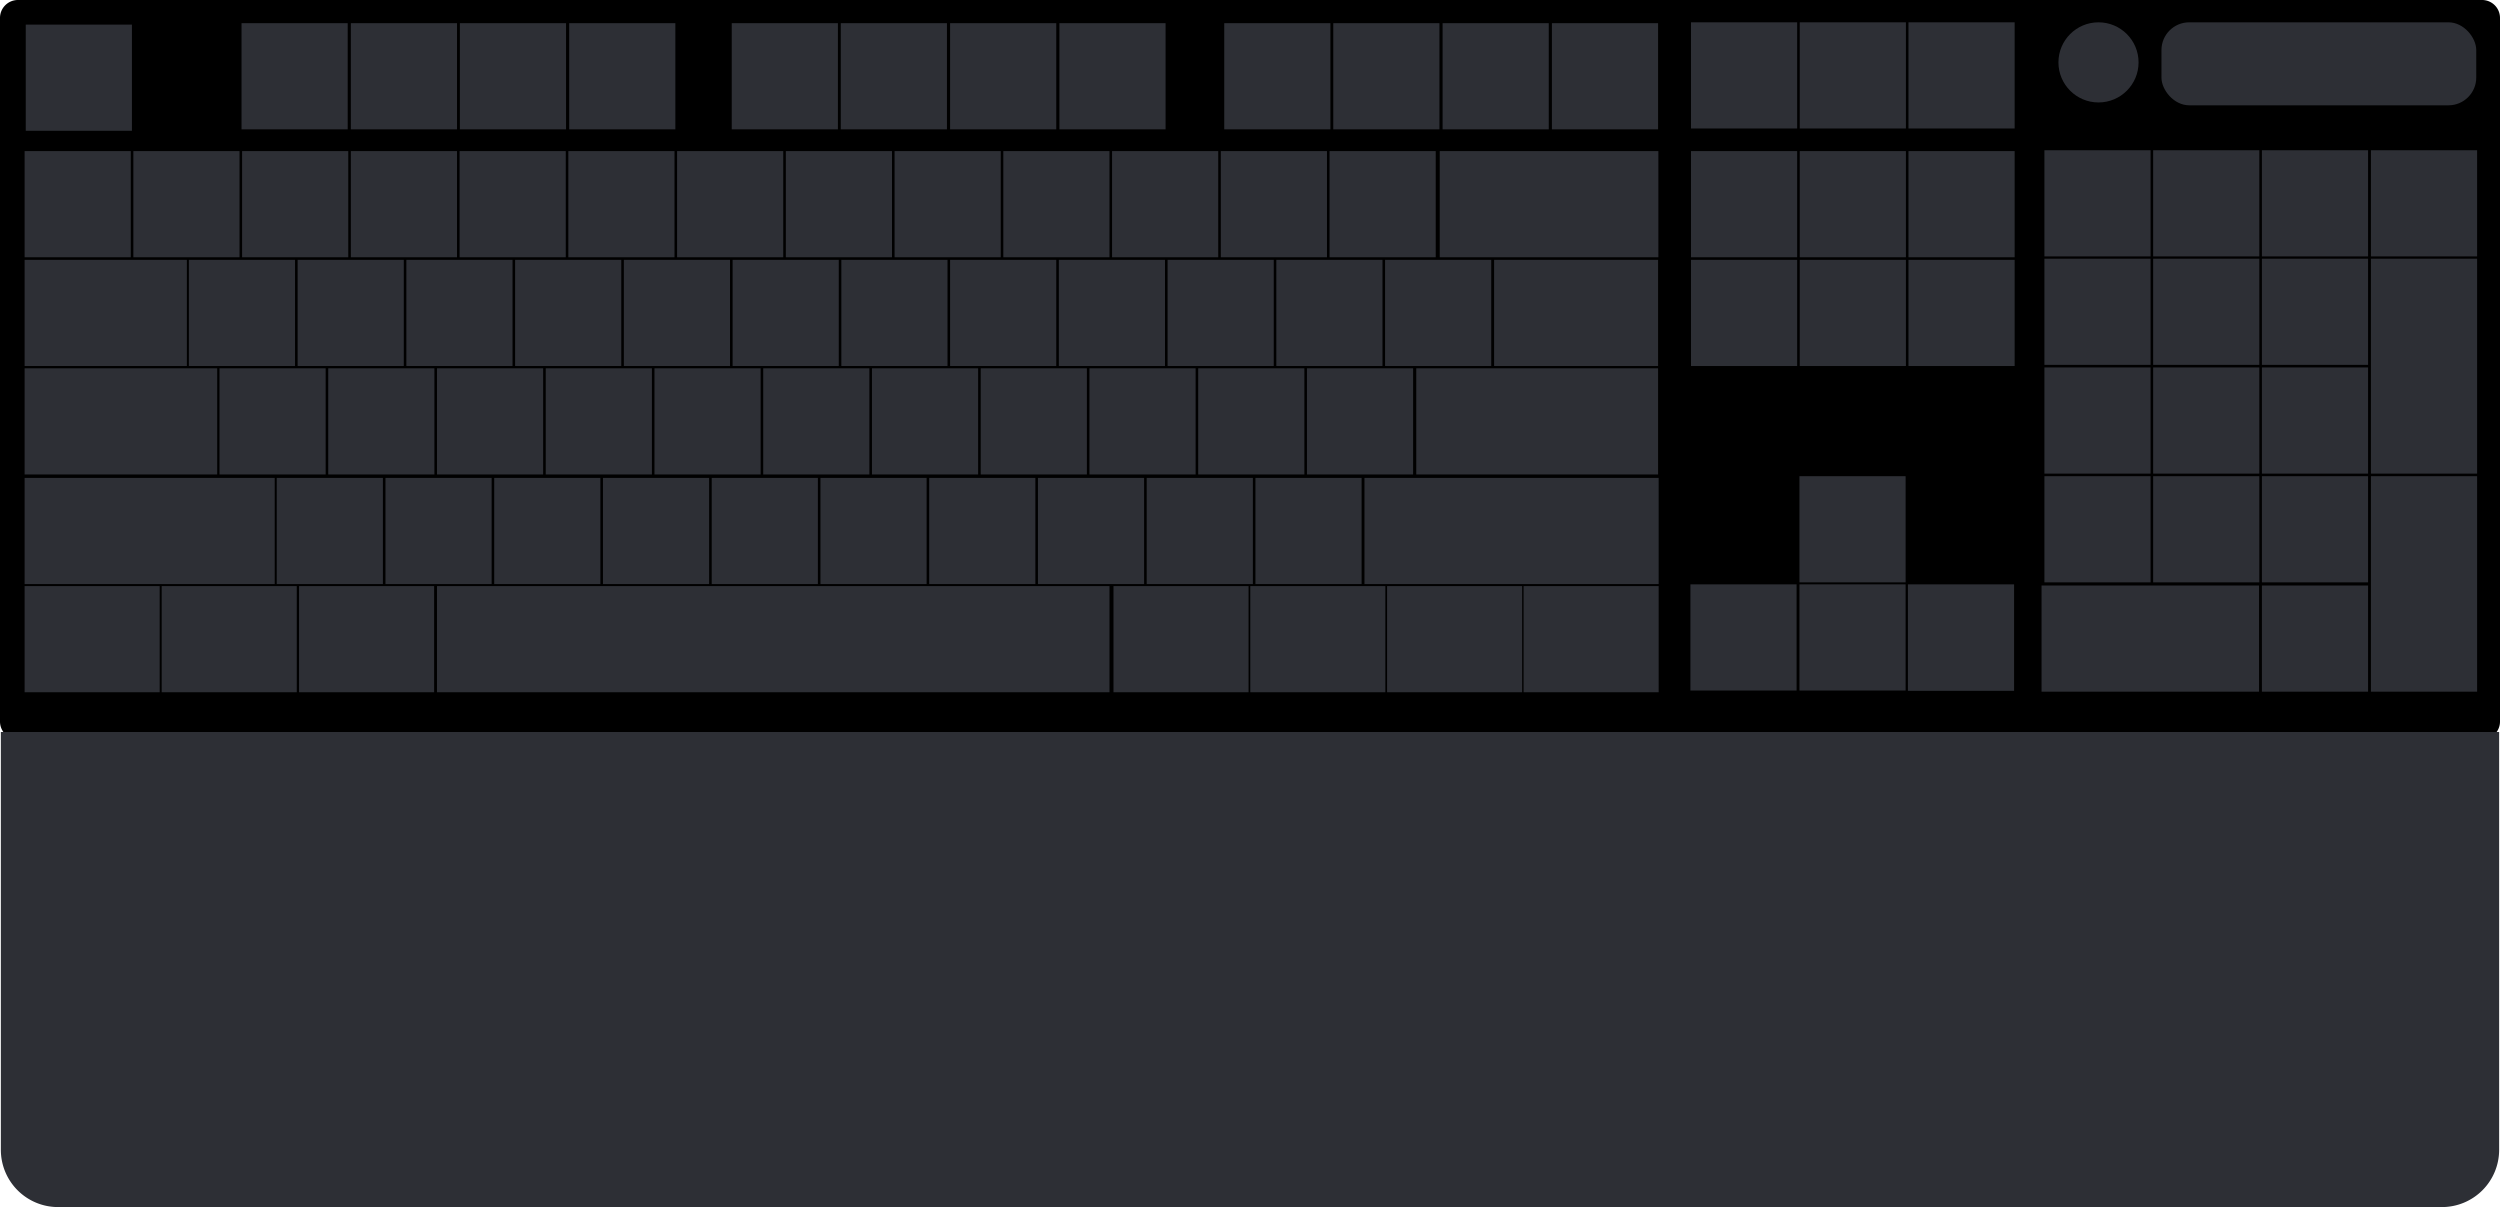 <svg xmlns="http://www.w3.org/2000/svg" viewBox="0 0 873.6 421.8"><defs><style>.cls-1{fill:#2d2f35;}</style></defs><g id="Layer_2" data-name="Layer 2"><g id="click"><g id="click-2" data-name="click"><g id="KeyBoard_Plate" data-name="KeyBoard Plate"><path id="Plate" d="M6.3,0h861a6.27,6.27,0,0,1,6.3,6.3V252.1a6.27,6.27,0,0,1-6.3,6.3H6.3A6.27,6.27,0,0,1,0,252.1V6.3A6.27,6.27,0,0,1,6.3,0Z"/><path id="palmRest" class="cls-1" d="M.3,255.8h873v146a20,20,0,0,1-20,20H20.3a20,20,0,0,1-20-20v-146Z"/><rect id="keybordKnobTwo" class="cls-1" x="755.3" y="7.8" width="110" height="29" rx="9.7"/><circle id="keyboardKnob" class="cls-1" cx="733.3" cy="21.8" r="14"/></g><g id="KeyBoard_Keys" data-name="KeyBoard Keys"><rect id="F1" class="cls-1" x="84.4" y="8.1" width="37.1" height="37.1"/><rect id="F2" class="cls-1" x="122.6" y="8.1" width="37.1" height="37.1"/><rect id="F3" class="cls-1" x="160.7" y="8.1" width="37.1" height="37.1"/><rect id="F4" class="cls-1" x="198.9" y="8.1" width="37.1" height="37.1"/><rect id="_" data-name="`" class="cls-1" x="8.6" y="52.8" width="37.1" height="37.1"/><rect id="L_Ctrl" data-name="L Ctrl" class="cls-1" x="8.6" y="204.8" width="47.2" height="37.1"/><rect id="L_Win_Cmd" data-name="L Win Cmd" class="cls-1" x="56.5" y="204.8" width="47.2" height="37.1"/><rect id="L_Alt" data-name="L Alt" class="cls-1" x="104.5" y="204.8" width="47.2" height="37.1"/><rect id="R_Alt" data-name="R Alt" class="cls-1" x="389.1" y="204.8" width="47.2" height="37.1"/><rect id="R_Win_Cmd" data-name="R Win Cmd" class="cls-1" x="436.9" y="204.8" width="47.2" height="37.1"/><rect id="Fn" class="cls-1" x="484.7" y="204.8" width="47.2" height="37.1"/><rect id="R_Ctrl" data-name="R Ctrl" class="cls-1" x="532.4" y="204.8" width="47.2" height="37.1"/><rect id="SpaceBar" class="cls-1" x="152.7" y="204.8" width="235" height="37.1"/><rect id="_1" data-name=" 1" class="cls-1" x="46.6" y="52.8" width="37.1" height="37.1"/><rect id="_2" data-name=" 2" class="cls-1" x="84.6" y="52.8" width="37.1" height="37.1"/><rect id="_3" data-name=" 3" class="cls-1" x="122.6" y="52.8" width="37.1" height="37.1"/><rect id="_4" data-name=" 4" class="cls-1" x="160.6" y="52.8" width="37.1" height="37.1"/><rect id="_5" data-name=" 5" class="cls-1" x="198.6" y="52.8" width="37.1" height="37.1"/><rect id="_6" data-name=" 6" class="cls-1" x="236.6" y="52.8" width="37.1" height="37.1"/><rect id="_7" data-name=" 7" class="cls-1" x="274.6" y="52.8" width="37.1" height="37.1"/><rect id="_8" data-name=" 8" class="cls-1" x="312.6" y="52.8" width="37.1" height="37.1"/><rect id="_9" data-name=" 9" class="cls-1" x="350.6" y="52.8" width="37.1" height="37.1"/><rect id="_0" data-name=" 0" class="cls-1" x="388.6" y="52.8" width="37.1" height="37.1"/><rect id="_-" data-name=" -" class="cls-1" x="426.6" y="52.8" width="37.1" height="37.1"/><rect id="_2-2" data-name="=" class="cls-1" x="464.6" y="52.8" width="37.1" height="37.1"/><rect id="q" class="cls-1" x="66" y="90.8" width="37.1" height="37.1"/><rect id="w" class="cls-1" x="104" y="90.8" width="37.1" height="37.1"/><rect id="e" class="cls-1" x="142" y="90.8" width="37.1" height="37.1"/><rect id="r" class="cls-1" x="180" y="90.8" width="37.1" height="37.1"/><rect id="t" class="cls-1" x="218" y="90.8" width="37.1" height="37.1"/><rect id="y" class="cls-1" x="256" y="90.8" width="37.1" height="37.1"/><rect id="u" class="cls-1" x="294" y="90.8" width="37.1" height="37.1"/><rect id="i" class="cls-1" x="332" y="90.8" width="37.1" height="37.1"/><rect id="o" class="cls-1" x="370" y="90.8" width="37.1" height="37.1"/><rect id="p" class="cls-1" x="408" y="90.8" width="37.1" height="37.1"/><rect id="_2-2" data-name=" 2-2" class="cls-1" x="446" y="90.8" width="37.1" height="37.1"/><rect id="a" class="cls-1" x="76.7" y="128.7" width="37.1" height="37.1"/><rect id="s" class="cls-1" x="114.7" y="128.7" width="37.1" height="37.1"/><rect id="d" class="cls-1" x="152.7" y="128.7" width="37.1" height="37.1"/><rect id="f" class="cls-1" x="190.7" y="128.7" width="37.1" height="37.1"/><rect id="g" class="cls-1" x="228.7" y="128.7" width="37.1" height="37.1"/><rect id="h" class="cls-1" x="266.7" y="128.7" width="37.1" height="37.1"/><rect id="j" class="cls-1" x="304.7" y="128.7" width="37.1" height="37.1"/><rect id="k" class="cls-1" x="342.7" y="128.7" width="37.1" height="37.1"/><rect id="l" class="cls-1" x="380.7" y="128.7" width="37.1" height="37.1"/><rect id="_3-2" data-name=" 3-2" class="cls-1" x="418.7" y="128.7" width="37.1" height="37.1"/><rect id="z" class="cls-1" x="96.7" y="167" width="37.1" height="37.1"/><rect id="x" class="cls-1" x="134.7" y="167" width="37.1" height="37.1"/><rect id="c" class="cls-1" x="172.7" y="167" width="37.1" height="37.1"/><rect id="v" class="cls-1" x="210.7" y="167" width="37.1" height="37.1"/><rect id="b" class="cls-1" x="248.7" y="167" width="37.1" height="37.1"/><rect id="n" class="cls-1" x="286.7" y="167" width="37.1" height="37.1"/><rect id="m" class="cls-1" x="324.7" y="167" width="37.1" height="37.1"/><rect id="_4-2" data-name=" 4-2" class="cls-1" x="362.7" y="167" width="37.1" height="37.1"/><rect id="_." data-name=" ." class="cls-1" x="400.7" y="167" width="37.1" height="37.1"/><rect id="_5-2" data-name=" 5-2" class="cls-1" x="438.7" y="167" width="37.1" height="37.1"/><rect id="_6-2" data-name=" 6-2" class="cls-1" x="456.7" y="128.7" width="37.1" height="37.1"/><rect id="_7-2" data-name=" 7-2" class="cls-1" x="484" y="90.8" width="37.1" height="37.1"/><rect id="_8-2" data-name=" 8-2" class="cls-1" x="522.1" y="90.8" width="57.3" height="37.1"/><rect id="Tab" class="cls-1" x="8.6" y="90.8" width="56.7" height="37.1"/><rect id="CapsLock" class="cls-1" x="8.6" y="128.7" width="67.3" height="37.1"/><rect id="LShift" class="cls-1" x="8.6" y="167" width="87.4" height="37.1"/><rect id="Backspace" class="cls-1" x="503.1" y="52.8" width="76.4" height="37.1"/><rect id="Enter" class="cls-1" x="494.9" y="128.7" width="84.5" height="37.1"/><rect id="Num0" class="cls-1" x="713.4" y="204.6" width="76" height="37.1"/><rect id="RShift" class="cls-1" x="476.8" y="167" width="102.8" height="37.1"/><rect id="F5" class="cls-1" x="255.7" y="8.1" width="37.1" height="37.1"/><rect id="F6" class="cls-1" x="293.8" y="8.1" width="37.1" height="37.1"/><rect id="F7" class="cls-1" x="332" y="8.1" width="37.1" height="37.1"/><rect id="F8" class="cls-1" x="370.2" y="8.1" width="37.1" height="37.1"/><rect id="F9" class="cls-1" x="427.8" y="8.1" width="37.1" height="37.1"/><rect id="F10" class="cls-1" x="465.9" y="8.1" width="37.1" height="37.1"/><rect id="F11" class="cls-1" x="504.1" y="8.1" width="37.1" height="37.1"/><rect id="F12" class="cls-1" x="542.3" y="8.1" width="37.1" height="37.1"/><rect id="PrintScreen" class="cls-1" x="590.9" y="7.8" width="37.1" height="37.1"/><rect id="ScrollLock" class="cls-1" x="628.9" y="7.8" width="37.1" height="37.1"/><rect id="Pause" class="cls-1" x="666.9" y="7.8" width="37.1" height="37.1"/><rect id="Insert" class="cls-1" x="590.9" y="52.8" width="37.1" height="37.1"/><rect id="Home" class="cls-1" x="628.9" y="52.8" width="37.1" height="37.1"/><rect id="PageUp" class="cls-1" x="666.9" y="52.8" width="37.1" height="37.1"/><rect id="Delete" class="cls-1" x="590.9" y="90.8" width="37.1" height="37.1"/><rect id="ArrowLeft" class="cls-1" x="590.7" y="204.2" width="37.1" height="37.1"/><rect id="ArrowDown" class="cls-1" x="628.8" y="204.2" width="37.1" height="37.1"/><rect id="ArrowRight" class="cls-1" x="666.7" y="204.2" width="37.1" height="37.2"/><rect id="ArrowUp" class="cls-1" x="628.8" y="166.4" width="37.1" height="37.1"/><rect id="End" class="cls-1" x="628.9" y="90.8" width="37.1" height="37.1"/><rect id="PageDown" class="cls-1" x="666.9" y="90.8" width="37.1" height="37.1"/><rect id="NumLock" class="cls-1" x="714.4" y="52.5" width="37.1" height="37.1"/><rect id="_9-2" data-name="9-2" class="cls-1" x="752.4" y="52.5" width="37.1" height="37.1"/><rect id="_10" data-name="10" class="cls-1" x="790.4" y="52.5" width="37.1" height="37.1"/><rect id="Num7" class="cls-1" x="714.4" y="90.4" width="37.1" height="37.1"/><rect id="Num8" class="cls-1" x="752.4" y="90.4" width="37.1" height="37.1"/><rect id="Num9" class="cls-1" x="790.4" y="90.4" width="37.1" height="37.1"/><rect id="Num4" class="cls-1" x="714.4" y="128.4" width="37.1" height="37.1"/><rect id="Num5" class="cls-1" x="752.4" y="128.4" width="37.1" height="37.1"/><rect id="Num6" class="cls-1" x="790.4" y="128.4" width="37.1" height="37.1"/><rect id="Num1" class="cls-1" x="714.4" y="166.4" width="37.1" height="37.1"/><rect id="Num2" class="cls-1" x="752.4" y="166.4" width="37.1" height="37.1"/><rect id="Num." class="cls-1" x="790.4" y="204.6" width="37.1" height="37.1"/><rect id="Num-" class="cls-1" x="828.5" y="52.5" width="37.1" height="37.1"/><rect id="Num_" data-name="Num " class="cls-1" x="828.5" y="90.4" width="37.1" height="75.1"/><rect id="NumEnter" class="cls-1" x="828.5" y="166.4" width="37.1" height="75.3"/><rect id="Num3" class="cls-1" x="790.4" y="166.4" width="37.1" height="37.1"/><rect id="Escape" class="cls-1" x="9" y="8.6" width="37.1" height="37.1"/></g></g></g></g></svg>